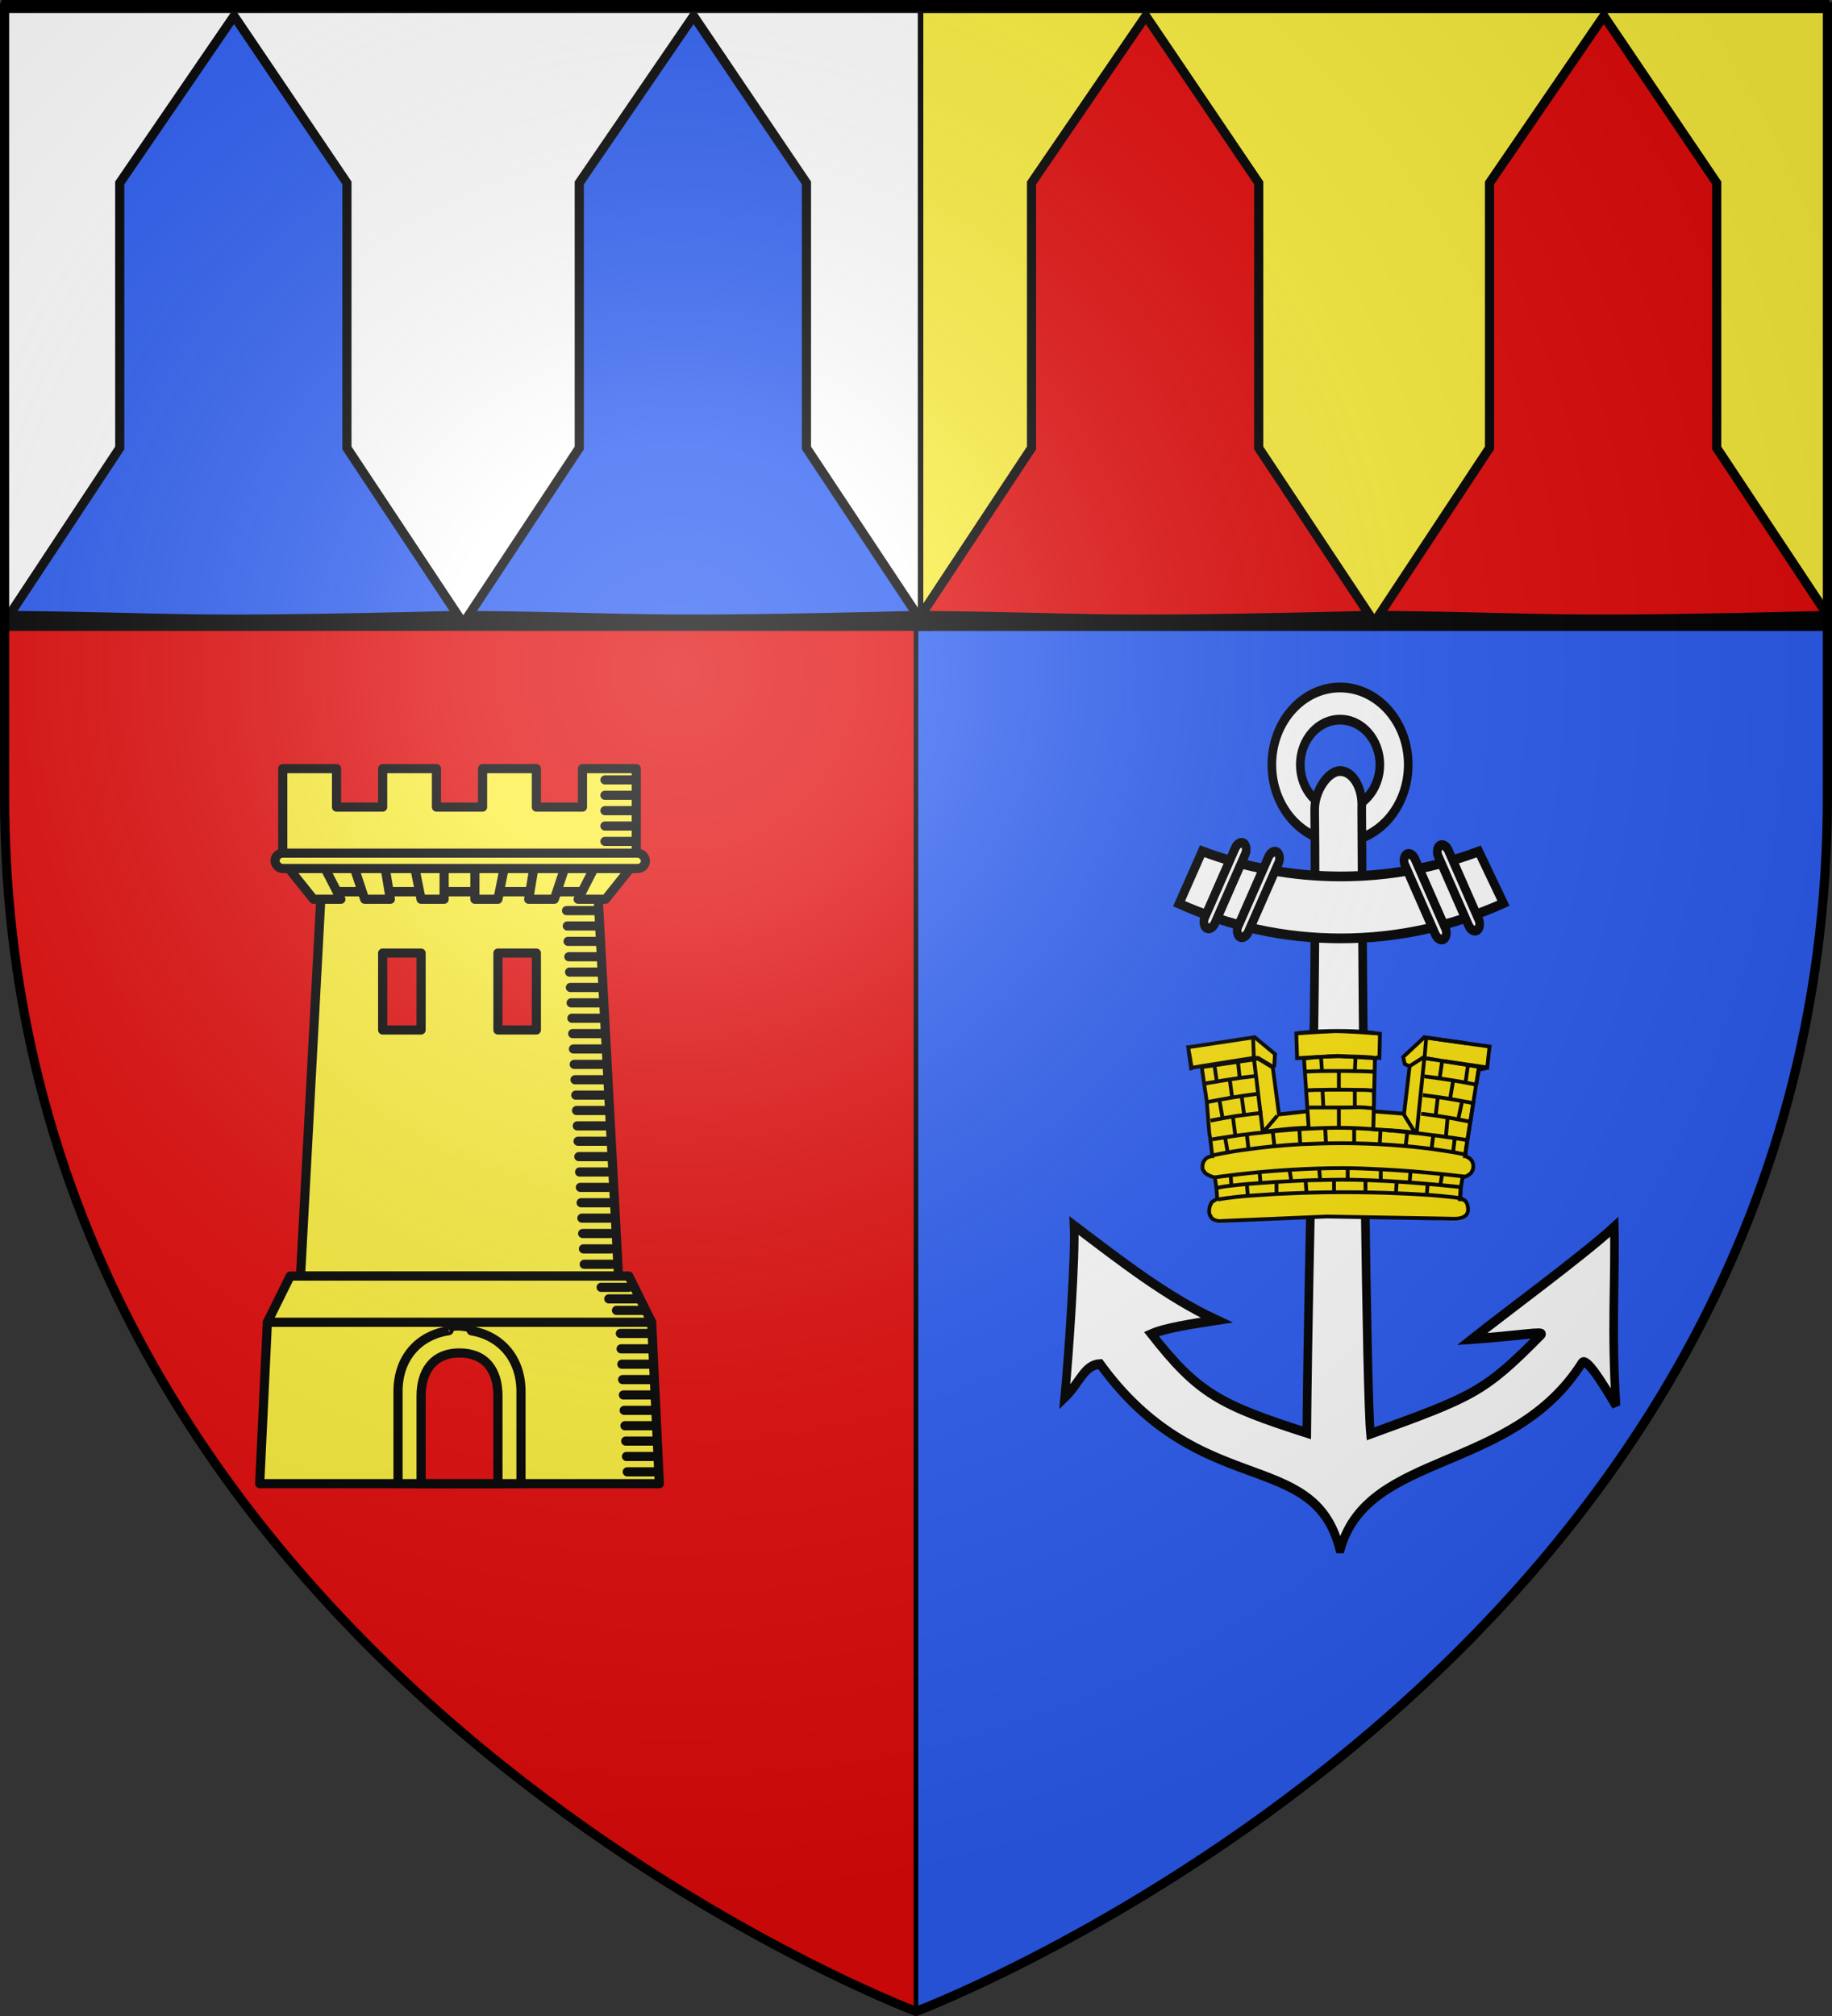 <?xml version="1.0" encoding="UTF-8" standalone="no"?>
<svg
   xmlns:dc="http://purl.org/dc/elements/1.1/"
   xmlns:cc="http://creativecommons.org/ns#"
   xmlns:rdf="http://www.w3.org/1999/02/22-rdf-syntax-ns#"
   xmlns:svg="http://www.w3.org/2000/svg"
   xmlns="http://www.w3.org/2000/svg"
   xmlns:xlink="http://www.w3.org/1999/xlink"
   xmlns:sodipodi="http://sodipodi.sourceforge.net/DTD/sodipodi-0.dtd"
   xmlns:inkscape="http://www.inkscape.org/namespaces/inkscape"
   height="660"
   width="600"
   version="1.0"
   id="svg2"
   sodipodi:version="0.32"
   inkscape:version="0.48.1 r9760"
   sodipodi:docname="Blason ville fr Poilcourt-Sydney 08.svg"
   inkscape:export-filename="/Users/olivier/Desktop/Blason Rouge/Blason_Vide_3D.png"
   inkscape:export-xdpi="144"
   inkscape:export-ydpi="144"
   inkscape:output_extension="org.inkscape.output.svg.inkscape">
  <rect width="100%" height="100%" fill="#333333" stroke="none"/>
  <sodipodi:namedview
     inkscape:window-height="643"
     inkscape:window-width="1032"
     inkscape:pageshadow="2"
     inkscape:pageopacity="0.0"
     guidetolerance="10.0"
     gridtolerance="10.0"
     objecttolerance="10.0"
     borderopacity="1.0"
     bordercolor="#666666"
     pagecolor="#ffffff"
     id="base"
     showgrid="false"
     height="660px"
     inkscape:zoom="0.64378225"
     inkscape:cx="327.28406"
     inkscape:cy="330.08027"
     inkscape:window-x="191"
     inkscape:window-y="0"
     inkscape:current-layer="layer3"
     showguides="true"
     inkscape:guide-bbox="true"
     inkscape:window-maximized="0">
    <sodipodi:guide
       orientation="1,0"
       position="150,659.411"
       id="guide18395" />
    <sodipodi:guide
       orientation="0,1"
       position="-211.913,456.201"
       id="guide12509" />
  </sodipodi:namedview>
  <desc
     id="desc4">Flag of Canton of Valais (Wallis)</desc>
  <defs
     id="defs6">
    <inkscape:perspective
       sodipodi:type="inkscape:persp3d"
       inkscape:vp_x="0 : 330 : 1"
       inkscape:vp_y="0 : 1000 : 0"
       inkscape:vp_z="600 : 330 : 1"
       inkscape:persp3d-origin="300 : 220 : 1"
       id="perspective35" />
    <linearGradient
       id="linearGradient2893">
      <stop
         style="stop-color:white;stop-opacity:0.314;"
         offset="0"
         id="stop2895" />
      <stop
         id="stop2897"
         offset="0.19"
         style="stop-color:white;stop-opacity:0.251;" />
      <stop
         style="stop-color:#6b6b6b;stop-opacity:0.125;"
         offset="0.6"
         id="stop2901" />
      <stop
         style="stop-color:black;stop-opacity:0.125;"
         offset="1"
         id="stop2899" />
    </linearGradient>
    <linearGradient
       id="linearGradient2885">
      <stop
         id="stop2887"
         offset="0"
         style="stop-color:white;stop-opacity:1;" />
      <stop
         style="stop-color:white;stop-opacity:1;"
         offset="0.229"
         id="stop2891" />
      <stop
         id="stop2889"
         offset="1"
         style="stop-color:black;stop-opacity:1;" />
    </linearGradient>
    <linearGradient
       id="linearGradient2955">
      <stop
         id="stop2867"
         offset="0"
         style="stop-color:#fd0000;stop-opacity:1;" />
      <stop
         style="stop-color:#e77275;stop-opacity:0.659;"
         offset="0.5"
         id="stop2873" />
      <stop
         style="stop-color:black;stop-opacity:0.323;"
         offset="1"
         id="stop2959" />
    </linearGradient>
    <radialGradient
       inkscape:collect="always"
       xlink:href="#linearGradient2955"
       id="radialGradient2961"
       cx="225.524"
       cy="218.901"
       fx="225.524"
       fy="218.901"
       r="300"
       gradientTransform="matrix(-4.167939e-4,2.183,-1.884,-3.599562e-4,615.597,-289.121)"
       gradientUnits="userSpaceOnUse" />
    <polygon
       id="star"
       transform="scale(53,53)"
       points="0,-1 0.588,0.809 -0.951,-0.309 0.951,-0.309 -0.588,0.809 0,-1 " />
    <clipPath
       id="clip">
      <path
         d="M 0,-200 L 0,600 L 300,600 L 300,-200 L 0,-200 z "
         id="path10" />
    </clipPath>
    <radialGradient
       inkscape:collect="always"
       xlink:href="#linearGradient2955"
       id="radialGradient1911"
       gradientUnits="userSpaceOnUse"
       gradientTransform="matrix(-4.167939e-4,2.183,-1.884,-3.599562e-4,615.597,-289.121)"
       cx="225.524"
       cy="218.901"
       fx="225.524"
       fy="218.901"
       r="300" />
    <radialGradient
       inkscape:collect="always"
       xlink:href="#linearGradient2955"
       id="radialGradient2865"
       gradientUnits="userSpaceOnUse"
       gradientTransform="matrix(0,1.749,-1.593,-1.049767e-7,551.788,-191.29)"
       cx="225.524"
       cy="218.901"
       fx="225.524"
       fy="218.901"
       r="300" />
    <radialGradient
       inkscape:collect="always"
       xlink:href="#linearGradient2955"
       id="radialGradient2871"
       gradientUnits="userSpaceOnUse"
       gradientTransform="matrix(0,1.386,-1.323,-5.741131e-8,-158.082,-109.541)"
       cx="225.524"
       cy="218.901"
       fx="225.524"
       fy="218.901"
       r="300" />
    <radialGradient
       inkscape:collect="always"
       xlink:href="#linearGradient2893"
       id="radialGradient3163"
       gradientUnits="userSpaceOnUse"
       gradientTransform="matrix(1.353,0,0,1.349,-77.629,-85.747)"
       cx="221.445"
       cy="226.331"
       fx="221.445"
       fy="226.331"
       r="300" />
    <inkscape:perspective
       sodipodi:type="inkscape:persp3d"
       inkscape:vp_x="0 : 330 : 1"
       inkscape:vp_y="0 : 1000 : 0"
       inkscape:vp_z="600 : 330 : 1"
       inkscape:persp3d-origin="300 : 220 : 1"
       id="perspective2876" />
    <linearGradient
       id="linearGradient2878">
      <stop
         style="stop-color:#ffffff;stop-opacity:0.314"
         offset="0"
         id="stop2880" />
      <stop
         style="stop-color:#ffffff;stop-opacity:0.251"
         offset="0.19"
         id="stop2882" />
      <stop
         style="stop-color:#6b6b6b;stop-opacity:0.125"
         offset="0.6"
         id="stop2884" />
      <stop
         style="stop-color:#000000;stop-opacity:0.125"
         offset="1"
         id="stop2886" />
    </linearGradient>
    <radialGradient
       cx="285.186"
       cy="200.448"
       r="300"
       fx="285.186"
       fy="200.448"
       id="radialGradient2888"
       xlink:href="#linearGradient2893"
       gradientUnits="userSpaceOnUse"
       gradientTransform="matrix(1.551,0,0,1.35,-227.894,-51.264)" />
    <inkscape:perspective
       sodipodi:type="inkscape:persp3d"
       inkscape:vp_x="0 : 330 : 1"
       inkscape:vp_y="0 : 1000 : 0"
       inkscape:vp_z="600 : 330 : 1"
       inkscape:persp3d-origin="300 : 220 : 1"
       id="perspective204" />
    <linearGradient
       id="linearGradient3353">
      <stop
         style="stop-color:#ffffff;stop-opacity:0.314"
         offset="0"
         id="stop3355" />
      <stop
         style="stop-color:#ffffff;stop-opacity:0.251"
         offset="0.19"
         id="stop3357" />
      <stop
         style="stop-color:#6b6b6b;stop-opacity:0.125"
         offset="0.6"
         id="stop3359" />
      <stop
         style="stop-color:#000000;stop-opacity:0.125"
         offset="1"
         id="stop3361" />
    </linearGradient>
    <radialGradient
       cx="285.186"
       cy="200.448"
       r="300"
       fx="285.186"
       fy="200.448"
       id="radialGradient11919"
       xlink:href="#linearGradient2893"
       gradientUnits="userSpaceOnUse"
       gradientTransform="matrix(1.551,0,0,1.35,-227.894,-51.264)" />
    <inkscape:perspective
       id="perspective28"
       inkscape:persp3d-origin="174.71129 : 121.64757 : 1"
       inkscape:vp_z="349.42258 : 182.47136 : 1"
       inkscape:vp_y="0 : 1000 : 0"
       inkscape:vp_x="0 : 182.47136 : 1"
       sodipodi:type="inkscape:persp3d" />
    <inkscape:perspective
       id="perspective14"
       inkscape:persp3d-origin="372.04724 : 350.78739 : 1"
       inkscape:vp_z="744.09448 : 526.18109 : 1"
       inkscape:vp_y="0 : 1000 : 0"
       inkscape:vp_x="0 : 526.18109 : 1"
       sodipodi:type="inkscape:persp3d" />
    <radialGradient
       r="300"
       fy="226.331"
       fx="221.445"
       cy="226.331"
       cx="221.445"
       gradientTransform="matrix(1.353,0,0,1.349,-77.629,-85.747)"
       gradientUnits="userSpaceOnUse"
       id="radialGradient4883"
       xlink:href="#linearGradient2893"
       inkscape:collect="always" />
    <radialGradient
       r="300"
       fy="218.901"
       fx="225.524"
       cy="218.901"
       cx="225.524"
       gradientTransform="matrix(0,1.386,-1.323,-5.741131e-8,-158.082,-109.541)"
       gradientUnits="userSpaceOnUse"
       id="radialGradient4881"
       xlink:href="#linearGradient2955"
       inkscape:collect="always" />
    <radialGradient
       r="300"
       fy="218.901"
       fx="225.524"
       cy="218.901"
       cx="225.524"
       gradientTransform="matrix(0,1.749,-1.593,-1.049767e-7,551.788,-191.29)"
       gradientUnits="userSpaceOnUse"
       id="radialGradient4879"
       xlink:href="#linearGradient2955"
       inkscape:collect="always" />
    <radialGradient
       r="300"
       fy="218.901"
       fx="225.524"
       cy="218.901"
       cx="225.524"
       gradientTransform="matrix(-4.167939e-4,2.183,-1.884,-3.599562e-4,615.597,-289.121)"
       gradientUnits="userSpaceOnUse"
       id="radialGradient4877"
       xlink:href="#linearGradient2955"
       inkscape:collect="always" />
    <clipPath
       id="clipPath4873">
      <path
         id="path4875"
         d="M 0,-200 L 0,600 L 300,600 L 300,-200 L 0,-200 z " />
    </clipPath>
    <polygon
       points="0,-1 0.588,0.809 -0.951,-0.309 0.951,-0.309 -0.588,0.809 0,-1 "
       transform="scale(53,53)"
       id="polygon4871" />
    <radialGradient
       gradientUnits="userSpaceOnUse"
       gradientTransform="matrix(-4.167939e-4,2.183,-1.884,-3.599562e-4,615.597,-289.121)"
       r="300"
       fy="218.901"
       fx="225.524"
       cy="218.901"
       cx="225.524"
       id="radialGradient4869"
       xlink:href="#linearGradient2955"
       inkscape:collect="always" />
    <linearGradient
       id="linearGradient4861">
      <stop
         style="stop-color:#fd0000;stop-opacity:1;"
         offset="0"
         id="stop4863" />
      <stop
         id="stop4865"
         offset="0.5"
         style="stop-color:#e77275;stop-opacity:0.659;" />
      <stop
         id="stop4867"
         offset="1"
         style="stop-color:black;stop-opacity:0.323;" />
    </linearGradient>
    <linearGradient
       id="linearGradient4853">
      <stop
         style="stop-color:white;stop-opacity:1;"
         offset="0"
         id="stop4855" />
      <stop
         id="stop4857"
         offset="0.229"
         style="stop-color:white;stop-opacity:1;" />
      <stop
         style="stop-color:black;stop-opacity:1;"
         offset="1"
         id="stop4859" />
    </linearGradient>
    <linearGradient
       id="linearGradient4843">
      <stop
         id="stop4845"
         offset="0"
         style="stop-color:white;stop-opacity:0.314;" />
      <stop
         style="stop-color:white;stop-opacity:0.251;"
         offset="0.19"
         id="stop4847" />
      <stop
         id="stop4849"
         offset="0.6"
         style="stop-color:#6b6b6b;stop-opacity:0.125;" />
      <stop
         id="stop4851"
         offset="1"
         style="stop-color:black;stop-opacity:0.125;" />
    </linearGradient>
    <inkscape:perspective
       id="perspective41"
       inkscape:persp3d-origin="300 : 220 : 1"
       inkscape:vp_z="600 : 330 : 1"
       inkscape:vp_y="0 : 1000 : 0"
       inkscape:vp_x="0 : 330 : 1"
       sodipodi:type="inkscape:persp3d" />
    <inkscape:perspective
       id="perspective11"
       inkscape:persp3d-origin="372.04724 : 350.78739 : 1"
       inkscape:vp_z="744.09448 : 526.18109 : 1"
       inkscape:vp_y="0 : 1000 : 0"
       inkscape:vp_x="0 : 526.18109 : 1"
       sodipodi:type="inkscape:persp3d" />
    <inkscape:perspective
       id="perspective10"
       inkscape:persp3d-origin="372.04724 : 350.78739 : 1"
       inkscape:vp_z="744.09448 : 526.18109 : 1"
       inkscape:vp_y="0 : 1000 : 0"
       inkscape:vp_x="0 : 526.18109 : 1"
       sodipodi:type="inkscape:persp3d" />
    <radialGradient
       r="300"
       fy="226.331"
       fx="221.445"
       cy="226.331"
       cx="221.445"
       gradientTransform="matrix(1.353,0,0,1.349,-77.629,-85.747)"
       gradientUnits="userSpaceOnUse"
       id="radialGradient3163-2"
       xlink:href="#linearGradient2893-9"
       inkscape:collect="always" />
    <radialGradient
       r="300"
       fy="218.901"
       fx="225.524"
       cy="218.901"
       cx="225.524"
       gradientTransform="matrix(0,1.386,-1.323,-5.741131e-8,-158.082,-109.541)"
       gradientUnits="userSpaceOnUse"
       id="radialGradient2871-5"
       xlink:href="#linearGradient2955-3"
       inkscape:collect="always" />
    <radialGradient
       r="300"
       fy="218.901"
       fx="225.524"
       cy="218.901"
       cx="225.524"
       gradientTransform="matrix(0,1.749,-1.593,-1.049767e-7,551.788,-191.29)"
       gradientUnits="userSpaceOnUse"
       id="radialGradient2865-1"
       xlink:href="#linearGradient2955-3"
       inkscape:collect="always" />
    <radialGradient
       r="300"
       fy="218.901"
       fx="225.524"
       cy="218.901"
       cx="225.524"
       gradientTransform="matrix(-4.167939e-4,2.183,-1.884,-3.599562e-4,615.597,-289.121)"
       gradientUnits="userSpaceOnUse"
       id="radialGradient1911-7"
       xlink:href="#linearGradient2955-3"
       inkscape:collect="always" />
    <clipPath
       id="clip-2">
      <path
         id="path10-2"
         d="M 0,-200 L 0,600 L 300,600 L 300,-200 L 0,-200 z " />
    </clipPath>
    <polygon
       points="0,-1 0.588,0.809 -0.951,-0.309 0.951,-0.309 -0.588,0.809 0,-1 "
       transform="scale(53,53)"
       id="star-5" />
    <radialGradient
       gradientUnits="userSpaceOnUse"
       gradientTransform="matrix(-4.167939e-4,2.183,-1.884,-3.599562e-4,615.597,-289.121)"
       r="300"
       fy="218.901"
       fx="225.524"
       cy="218.901"
       cx="225.524"
       id="radialGradient2961-2"
       xlink:href="#linearGradient2955-3"
       inkscape:collect="always" />
    <linearGradient
       id="linearGradient2955-3">
      <stop
         style="stop-color:#fd0000;stop-opacity:1;"
         offset="0"
         id="stop2867-0" />
      <stop
         id="stop2873-6"
         offset="0.5"
         style="stop-color:#e77275;stop-opacity:0.659;" />
      <stop
         id="stop2959-2"
         offset="1"
         style="stop-color:black;stop-opacity:0.323;" />
    </linearGradient>
    <linearGradient
       id="linearGradient2885-4">
      <stop
         style="stop-color:white;stop-opacity:1;"
         offset="0"
         id="stop2887-8" />
      <stop
         id="stop2891-5"
         offset="0.229"
         style="stop-color:white;stop-opacity:1;" />
      <stop
         style="stop-color:black;stop-opacity:1;"
         offset="1"
         id="stop2889-8" />
    </linearGradient>
    <linearGradient
       id="linearGradient2893-9">
      <stop
         id="stop2895-8"
         offset="0"
         style="stop-color:white;stop-opacity:0.314;" />
      <stop
         style="stop-color:white;stop-opacity:0.251;"
         offset="0.19"
         id="stop2897-2" />
      <stop
         id="stop2901-0"
         offset="0.6"
         style="stop-color:#6b6b6b;stop-opacity:0.125;" />
      <stop
         id="stop2899-7"
         offset="1"
         style="stop-color:black;stop-opacity:0.125;" />
    </linearGradient>
    <inkscape:perspective
       id="perspective36"
       inkscape:persp3d-origin="300 : 220 : 1"
       inkscape:vp_z="600 : 330 : 1"
       inkscape:vp_y="0 : 1000 : 0"
       inkscape:vp_x="0 : 330 : 1"
       sodipodi:type="inkscape:persp3d" />
    <radialGradient
       gradientTransform="matrix(1.353,0,0,1.349,-77.629,-85.747)"
       gradientUnits="userSpaceOnUse"
       xlink:href="#linearGradient2893-8"
       id="radialGradient3163-8"
       fy="226.331"
       fx="221.445"
       r="300"
       cy="226.331"
       cx="221.445" />
    <linearGradient
       id="linearGradient2893-8">
      <stop
         id="stop2895-7"
         offset="0"
         style="stop-color:#ffffff;stop-opacity:0.314" />
      <stop
         id="stop2897-1"
         offset="0.19"
         style="stop-color:#ffffff;stop-opacity:0.251" />
      <stop
         id="stop2901-5"
         offset="0.6"
         style="stop-color:#6b6b6b;stop-opacity:0.125" />
      <stop
         id="stop2899-5"
         offset="1"
         style="stop-color:#000000;stop-opacity:0.125" />
    </linearGradient>
    <inkscape:perspective
       id="perspective59"
       inkscape:persp3d-origin="300 : 220 : 1"
       inkscape:vp_z="600 : 330 : 1"
       inkscape:vp_y="0 : 1000 : 0"
       inkscape:vp_x="0 : 330 : 1"
       sodipodi:type="inkscape:persp3d" />
  </defs>
  <g
     inkscape:groupmode="layer"
     id="layer3"
     inkscape:label="Fond écu"
     style="display:inline">
    <path
       id="path2855"
       style="fill:#e20909;fill-opacity:1;fill-rule:evenodd;stroke:#000000;stroke-width:1.5;stroke-linecap:butt;stroke-linejoin:miter;stroke-opacity:1;stroke-miterlimit:4;stroke-dasharray:none"
       d="M 300,658.5 C 300,383.106 300,330.702 300,0.589 L 1.5,2.176 L 1.5,260.728 C 1.5,546.18 300,658.5 300,658.5 z"
       sodipodi:nodetypes="ccccc" />
    <g
       transform="matrix(1.455,0,0,1.378,-185.073,-415.312)"
       id="g3371"
       inkscape:label="Calque 1" />
    <path
       id="path4935"
       style="fill:#2b5df2;fill-opacity:1;fill-rule:evenodd;stroke:#000000;stroke-width:1.5;stroke-linecap:butt;stroke-linejoin:miter;stroke-miterlimit:4;stroke-dasharray:none;stroke-opacity:1;display:inline"
       d="M 300,659.25 C 300,383.856 300,331.452 300,1.339 L 598.5,2.926 L 598.5,261.478 C 598.5,546.93 300,659.25 300,659.25 z"
       sodipodi:nodetypes="ccccc" />
    <g
       id="layer1-2"
       inkscape:label="Calque 1"
       transform="matrix(0.507,0,0,1.376,0.738,-540.167)"
       style="fill:#ffffff;stroke:#000000;stroke-width:3.594;stroke-miterlimit:4;stroke-opacity:1;stroke-dasharray:none">
      <path
         id="rect2383"
         d="m 1.496,393.858 597.008,0 0,147.008 -597.008,0 0,-147.008 z"
         style="fill:#ffffff;fill-opacity:1;fill-rule:nonzero;stroke:#000000;stroke-width:3.594;stroke-linecap:butt;stroke-miterlimit:4;stroke-opacity:1;stroke-dasharray:none"
         inkscape:connector-curvature="0" />
    </g>
    <g
       style="fill:#fcef3c;stroke:#000000;stroke-width:3.627;stroke-miterlimit:4;stroke-opacity:1;stroke-dasharray:none"
       transform="matrix(0.497,0,0,1.376,300.752,-540.167)"
       inkscape:label="Calque 1"
       id="g6481">
      <path
         inkscape:connector-curvature="0"
         style="fill:#fcef3c;fill-opacity:1;fill-rule:nonzero;stroke:#000000;stroke-width:3.627;stroke-linecap:butt;stroke-miterlimit:4;stroke-opacity:1;stroke-dasharray:none"
         d="m 1.496,393.858 597.008,0 0,147.008 -597.008,0 0,-147.008 z"
         id="path6483" />
    </g>
    <g
       id="g12502"
       transform="translate(-492.988,1.223)"
       style="stroke:#000000;stroke-opacity:1;stroke-width:3;stroke-miterlimit:4;stroke-dasharray:none">
      <g
         style="display:inline;stroke:#000000;stroke-opacity:1;stroke-width:3;stroke-miterlimit:4;stroke-dasharray:none"
         inkscape:label="Fond écu"
         id="layer3-1">
        <path
           sodipodi:nodetypes="cccccccc"
           id="path2442"
           d="m 532.207,58.666 0,86.765 -36.25,54.837 c 60.63,0.594 50.017,2.379 147.031,0 l -36.375,-54.837 0,-86.765 -36.969,-54.657 z"
           style="fill:#2b5df2;fill-opacity:1;fill-rule:nonzero;stroke:#000000;stroke-width:3;stroke-linecap:butt;stroke-linejoin:miter;stroke-miterlimit:4;stroke-opacity:1;stroke-dasharray:none;stroke-dashoffset:0;marker:none;visibility:visible;display:inline;overflow:visible"
           inkscape:connector-curvature="0" />
        <use
           x="0"
           y="0"
           xlink:href="#path2442"
           id="use12511"
           transform="translate(150.5,0)"
           width="600"
           height="660"
           style="stroke:#000000;stroke-opacity:1;stroke-width:3;stroke-miterlimit:4;stroke-dasharray:none" />
        <path
           inkscape:connector-curvature="0"
           style="fill:#e20909;fill-opacity:1;fill-rule:nonzero;stroke:#000000;stroke-width:3;stroke-linecap:butt;stroke-linejoin:miter;stroke-miterlimit:4;stroke-opacity:1;stroke-dasharray:none;stroke-dashoffset:0;marker:none;visibility:visible;display:inline;overflow:visible"
           d="m 830.825,58.666 0,86.765 -36.25,54.837 c 60.63,0.594 50.017,2.379 147.031,0 l -36.375,-54.837 0,-86.765 -36.969,-54.657 z"
           id="path12513"
           sodipodi:nodetypes="cccccccc" />
        <use
           x="0"
           y="0"
           xlink:href="#path12513"
           id="use12515"
           transform="translate(150,0)"
           width="600"
           height="660"
           style="stroke:#000000;stroke-opacity:1;stroke-width:3;stroke-miterlimit:4;stroke-dasharray:none" />
        <g
           transform="matrix(1.861,0,0,1.86,785.483,168.443)"
           id="layer1-9"
           inkscape:label="Calque 1"
           style="fill:#ffffff;stroke:#000000;stroke-opacity:1;stroke-width:1.612;stroke-miterlimit:4;stroke-dasharray:none">
          <g
             transform="matrix(0.697,0,0,0.789,24.818,26.24)"
             id="g3661"
             style="fill:#ffffff;stroke:#000000;stroke-opacity:1;stroke-width:2.174;stroke-miterlimit:4;stroke-dasharray:none">
            <path
               style="fill:#ffffff;fill-opacity:1;fill-rule:evenodd;stroke:#000000;stroke-width:2.174;stroke-miterlimit:4;stroke-opacity:1;stroke-dasharray:none"
               d="m 77.247,4.495 c -9.503,0 -17.215,7.712 -17.215,17.215 0,9.503 7.712,17.215 17.215,17.215 9.503,0 17.215,-7.712 17.215,-17.215 0,-9.503 -7.712,-17.215 -17.215,-17.215 z m 0,7.178 c 5.543,0 10.049,4.494 10.049,10.037 8e-6,5.543 -4.506,10.049 -10.049,10.049 -5.543,0 -10.037,-4.506 -10.037,-10.049 -3e-6,-5.543 4.494,-10.037 10.037,-10.037 z"
               id="path9478"
               inkscape:connector-curvature="0" />
            <path
               style="fill:#ffffff;fill-opacity:1;fill-rule:evenodd;stroke:#000000;stroke-width:2.174;stroke-miterlimit:4;stroke-opacity:1;stroke-dasharray:none"
               d="m 77.259,23.134 c -3.022,0 -6.414,4.392 -6.418,8.563 0.575,46.406 -1.509,92.694 -1.995,139.072 -22.057,-6.255 -27.487,-8.838 -39.232,-22.035 3.465,-1.36 10.736,-2.344 16.444,-3.113 -12.672,-5.22 -24.277,-13.269 -35.97,-21.082 0.355,6.747 -1.294,28.39 -2.359,38.348 3.904,-3.336 4.851,-7.265 8.938,-7.464 25.164,30.697 53.81,18.471 60.452,41.14 l 0.261,0 c 7.058,-21.775 43.346,-16.771 60.916,-41.349 1.124,-1.572 5.377,4.697 8.639,9.507 -1.234,-16.973 -0.138,-28.383 -0.447,-39.901 -7.642,6.23 -27.693,19.253 -35.911,25.03 11.75,-0.723 18.386,-1.824 17.448,-0.984 -14.399,12.904 -17.176,13.812 -43.087,22.124 -1.013,-9.108 -1.956,-87.383 -2.219,-139.516 0.003,-0.035 -0.002,-0.071 0,-0.107 0.014,-0.22 0.024,-0.439 0.024,-0.664 0,-4.177 -2.456,-7.569 -5.481,-7.569 z"
               id="path11290"
               sodipodi:nodetypes="ccccccccccscccsccssc"
               inkscape:connector-curvature="0" />
            <g
               style="fill:#ffffff;fill-opacity:1;stroke:#000000;stroke-width:5.727;stroke-miterlimit:4;stroke-opacity:1;stroke-dasharray:none"
               id="g12214"
               transform="matrix(0.38,0,0,0.38,-255.084,-53.841)">
              <path
                 id="path9483"
                 d="m 782.969,249.656 -15.375,30.781 c 33.274,13.14 69.509,20.375 107.438,20.375 38.177,0 74.641,-7.321 108.094,-20.625 l -16.406,-30.406 c -28.844,9.507 -59.672,14.656 -91.688,14.656 -32.156,0 -63.11,-5.194 -92.062,-14.781 z"
                 style="fill:#ffffff;fill-opacity:1;fill-rule:evenodd;stroke:#000000;stroke-width:5.727;stroke-miterlimit:4;stroke-opacity:1;stroke-dasharray:none;display:inline"
                 inkscape:connector-curvature="0" />
              <rect
                 rx="5.277"
                 ry="4.897"
                 transform="matrix(-0.896,0.445,0.445,0.896,0,0)"
                 y="638.881"
                 x="-736.609"
                 height="55.421"
                 width="7.557"
                 id="rect11286"
                 style="fill:#ffffff;fill-opacity:1;fill-rule:evenodd;stroke:#000000;stroke-width:5.727;stroke-miterlimit:4;stroke-opacity:1;stroke-dasharray:none;display:inline" />
              <rect
                 rx="5.277"
                 ry="4.897"
                 transform="matrix(-0.896,0.445,0.445,0.896,0,0)"
                 y="633.699"
                 x="-714.484"
                 height="55.421"
                 width="7.557"
                 id="rect11288"
                 style="fill:#ffffff;fill-opacity:1;fill-rule:evenodd;stroke:#000000;stroke-width:5.727;stroke-miterlimit:4;stroke-opacity:1;stroke-dasharray:none;display:inline" />
              <rect
                 rx="5.277"
                 ry="4.897"
                 transform="matrix(0.896,0.445,-0.445,0.896,0,0)"
                 y="-141.028"
                 x="830.742"
                 height="55.421"
                 width="7.557"
                 id="rect10397"
                 style="fill:#ffffff;fill-opacity:1;fill-rule:evenodd;stroke:#000000;stroke-width:5.727;stroke-miterlimit:4;stroke-opacity:1;stroke-dasharray:none" />
              <rect
                 rx="5.277"
                 ry="4.897"
                 transform="matrix(0.896,0.445,-0.445,0.896,0,0)"
                 y="-146.211"
                 x="852.867"
                 height="55.421"
                 width="7.557"
                 id="rect11284"
                 style="fill:#ffffff;fill-opacity:1;fill-rule:evenodd;stroke:#000000;stroke-width:5.727;stroke-miterlimit:4;stroke-opacity:1;stroke-dasharray:none;display:inline" />
            </g>
          </g>
        </g>
        <g
           id="g13395"
           transform="translate(496.674,197.763)"
           style="fill:#fcef3c;stroke:#000000;stroke-opacity:1;stroke-width:3;stroke-miterlimit:4;stroke-dasharray:none">
          <g
             id="layer4-5"
             style="fill:#fcef3c;stroke:#000000;stroke-opacity:1;stroke-width:3;stroke-miterlimit:4;stroke-dasharray:none">
            <g
               id="g3583"
               transform="matrix(2.517,0,0,2.517,-112.371,-112.024)"
               style="fill:#fcef3c;stroke:#000000;stroke-opacity:1;stroke-width:1.192;stroke-miterlimit:4;stroke-dasharray:none">
              <path
                 id="path2260"
                 style="fill:#fcef3c;fill-rule:evenodd;stroke:#000000;stroke-width:1.192;stroke-linecap:butt;stroke-linejoin:miter;stroke-miterlimit:4;stroke-opacity:1;stroke-dasharray:none"
                 d="m 84.972,81.428 -2.688,50 41.375,0 -2.688,-50 -36,0 z"
                 inkscape:connector-curvature="0" />
              <path
                 id="path3471"
                 style="fill:#fcef3c;fill-rule:evenodd;stroke:#000000;stroke-width:1.192;stroke-linecap:butt;stroke-linejoin:round;stroke-miterlimit:4;stroke-opacity:1;stroke-dasharray:none"
                 d="m 77.972,137.428 -1,21 52,0 -1,-21 -50,0 z"
                 inkscape:connector-curvature="0" />
              <path
                 id="rect3155"
                 style="fill:#fcef3c;fill-opacity:1;fill-rule:evenodd;stroke:#000000;stroke-width:1.192;stroke-linecap:round;stroke-linejoin:round;stroke-miterlimit:4;stroke-opacity:1;stroke-dasharray:none;stroke-dashoffset:0"
                 d="m 79.972,65.428 0,5 0,7 46,0 0,-7 0,-5 -7,0 0,5 -6,0 0,-5 -7,0 0,5 -6,0 0,-5 -7,0 0,5 -6,0 0,-5 -7,0 z"
                 inkscape:connector-curvature="0" />
              <path
                 id="path3157"
                 style="fill:#fcef3c;fill-opacity:1;fill-rule:evenodd;stroke:#000000;stroke-width:1.192;stroke-linecap:round;stroke-linejoin:round;stroke-miterlimit:4;stroke-opacity:1;stroke-dasharray:none"
                 d="m 79.972,77.428 5,3.987 36,0 5,-3.987 -46,0 z"
                 inkscape:connector-curvature="0" />
              <path
                 id="path3321"
                 style="fill:#fcef3c;fill-rule:evenodd;stroke:#000000;stroke-width:1.192;stroke-linecap:round;stroke-linejoin:round;stroke-miterlimit:4;stroke-opacity:1;stroke-dasharray:none"
                 d="m 79.972,77.416 4,5 3.566,0 -2.566,-5 -5,0 z"
                 inkscape:connector-curvature="0" />
              <use
                 xlink:href="#path3321"
                 height="1"
                 width="1"
                 y="0"
                 x="0"
                 id="use3323"
                 transform="matrix(-1,0,0,1,205.945,1.7929565e-6)"
                 style="fill:#fcef3c;stroke:#000000;stroke-opacity:1;stroke-width:1.192;stroke-miterlimit:4;stroke-dasharray:none" />
              <path
                 id="path3325"
                 style="fill:#fcef3c;fill-rule:evenodd;stroke:#000000;stroke-width:1.192;stroke-linecap:round;stroke-linejoin:round;stroke-miterlimit:4;stroke-opacity:1;stroke-dasharray:none"
                 d="m 88.972,77.416 1.667,5 3.333,0 -0.833,-5 -4.167,0 z"
                 inkscape:connector-curvature="0" />
              <use
                 xlink:href="#path3325"
                 height="1"
                 width="1"
                 y="0"
                 x="0"
                 id="use3327"
                 transform="matrix(-1,0,0,1,205.945,1.7929565e-6)"
                 style="fill:#fcef3c;stroke:#000000;stroke-opacity:1;stroke-width:1.192;stroke-miterlimit:4;stroke-dasharray:none" />
              <path
                 id="path3329"
                 style="fill:#fcef3c;fill-rule:evenodd;stroke:#000000;stroke-width:1.192;stroke-linecap:butt;stroke-linejoin:round;stroke-miterlimit:4;stroke-opacity:1;stroke-dasharray:none"
                 d="m 96.972,77.416 4,0 0,5 -3,0 -1,-5 z"
                 inkscape:connector-curvature="0" />
              <use
                 xlink:href="#path3329"
                 height="1"
                 width="1"
                 y="0"
                 x="0"
                 id="use3331"
                 transform="matrix(-1,0,0,1,205.945,1.7929565e-6)"
                 style="fill:#fcef3c;stroke:#000000;stroke-opacity:1;stroke-width:1.192;stroke-miterlimit:4;stroke-dasharray:none" />
              <rect
                 id="rect3351"
                 style="fill:#fcef3c;fill-opacity:1;fill-rule:evenodd;stroke:#000000;stroke-width:1.192;stroke-linecap:round;stroke-linejoin:round;stroke-miterlimit:4;stroke-opacity:1;stroke-dasharray:none;stroke-dashoffset:0"
                 y="76.416"
                 x="78.972"
                 ry="1"
                 height="2"
                 width="48.191" />
              <rect
                 id="rect3353"
                 style="fill:#e20909;fill-opacity:1;fill-rule:evenodd;stroke:#000000;stroke-width:1.192;stroke-linecap:round;stroke-linejoin:round;stroke-miterlimit:4;stroke-opacity:1;stroke-dasharray:none;stroke-dashoffset:0"
                 y="89.416"
                 x="92.972"
                 height="10"
                 width="5" />
              <use
                 xlink:href="#rect3353"
                 height="1"
                 width="1"
                 y="0"
                 x="15"
                 id="use3355"
                 style="fill:#e20909;stroke:#000000;stroke-opacity:1;stroke-width:1.192;stroke-miterlimit:4;stroke-dasharray:none" />
              <path
                 id="path3357"
                 style="fill:#fcef3c;stroke:#000000;stroke-width:1.192;stroke-linecap:round;stroke-linejoin:miter;stroke-opacity:1;stroke-miterlimit:4;stroke-dasharray:none"
                 d="m 121.898,66.89 3.6,0"
                 inkscape:connector-curvature="0" />
              <use
                 xlink:href="#path3357"
                 height="1"
                 width="1"
                 y="2"
                 x="0"
                 id="use3359"
                 transform="translate(1.8676628e-6,1.7929565e-6)"
                 style="fill:#fcef3c;stroke:#000000;stroke-opacity:1;stroke-width:1.192;stroke-miterlimit:4;stroke-dasharray:none" />
              <use
                 xlink:href="#path3357"
                 height="1"
                 width="1"
                 y="4"
                 x="0"
                 id="use3361"
                 transform="translate(1.8676628e-6,1.7929565e-6)"
                 style="fill:#fcef3c;stroke:#000000;stroke-opacity:1;stroke-width:1.192;stroke-miterlimit:4;stroke-dasharray:none" />
              <use
                 xlink:href="#path3357"
                 height="1"
                 width="1"
                 y="6"
                 x="0"
                 id="use3363"
                 transform="translate(1.8676628e-6,1.7929565e-6)"
                 style="fill:#fcef3c;stroke:#000000;stroke-opacity:1;stroke-width:1.192;stroke-miterlimit:4;stroke-dasharray:none" />
              <use
                 xlink:href="#path3357"
                 height="1"
                 width="1"
                 y="8"
                 x="0"
                 id="use3365"
                 transform="translate(1.8676628e-6,1.7929565e-6)"
                 style="fill:#fcef3c;stroke:#000000;stroke-opacity:1;stroke-width:1.192;stroke-miterlimit:4;stroke-dasharray:none" />
              <path
                 id="rect3495"
                 style="fill:#fcef3c;fill-opacity:1;fill-rule:evenodd;stroke:#000000;stroke-width:1.192;stroke-miterlimit:4;stroke-opacity:1;stroke-dasharray:none"
                 d="m 101.556,138.084 c -0.195,0.017 0.203,0.421 0.013,0.449 -3.865,0.574 -6.598,3.486 -6.598,7.896 l 0,12 16,0 0,-12 c 0,-4.293 -2.659,-7.256 -6.441,-7.878 -0.126,-0.021 0.11,-0.386 -0.019,-0.401 -1.132,-0.231 -1.978,-0.34 -2.956,-0.065 z"
                 inkscape:connector-curvature="0" />
              <path
                 id="path2266"
                 style="fill:#e20909;fill-opacity:1;fill-rule:evenodd;stroke:#000000;stroke-width:1.192;stroke-miterlimit:4;stroke-opacity:1;stroke-dasharray:none"
                 d="m 97.972,147.022 0,11.406 10,0 0,-11.406 c 0,-3.372 -1.649,-5.593 -5,-5.594 -3.5,-0.001 -5,2.477 -5,5.594 z"
                 inkscape:connector-curvature="0" />
              <g
                 id="g3297"
                 transform="translate(-262.028,-409.947)"
                 style="fill:#fcef3c;stroke:#000000;stroke-opacity:1;stroke-width:1.192;stroke-miterlimit:4;stroke-dasharray:none">
                <use
                   xlink:href="#path3357"
                   height="1"
                   width="1"
                   y="17"
                   x="-5"
                   id="use3279"
                   transform="translate(262.028,409.947)"
                   style="fill:#fcef3c;stroke:#000000;stroke-opacity:1;stroke-width:1.192;stroke-miterlimit:4;stroke-dasharray:none" />
                <use
                   xlink:href="#use3279"
                   height="1"
                   width="1"
                   y="2"
                   x="0.1"
                   id="use3281"
                   style="fill:#fcef3c;stroke:#000000;stroke-opacity:1;stroke-width:1.192;stroke-miterlimit:4;stroke-dasharray:none" />
                <use
                   xlink:href="#use3279"
                   height="1"
                   width="1"
                   y="4"
                   x="0.2"
                   id="use3283"
                   style="fill:#fcef3c;stroke:#000000;stroke-opacity:1;stroke-width:1.192;stroke-miterlimit:4;stroke-dasharray:none" />
                <use
                   xlink:href="#use3279"
                   height="1"
                   width="1"
                   y="6"
                   x="0.3"
                   id="use3285"
                   style="fill:#fcef3c;stroke:#000000;stroke-opacity:1;stroke-width:1.192;stroke-miterlimit:4;stroke-dasharray:none" />
                <use
                   xlink:href="#use3279"
                   height="1"
                   width="1"
                   y="8"
                   x="0.4"
                   id="use3287"
                   style="fill:#fcef3c;stroke:#000000;stroke-opacity:1;stroke-width:1.192;stroke-miterlimit:4;stroke-dasharray:none" />
              </g>
              <use
                 xlink:href="#g3297"
                 height="1"
                 width="1"
                 y="10"
                 x="0.5"
                 id="use3304"
                 transform="translate(1.8676628e-6,1.7929565e-6)"
                 style="fill:#fcef3c;stroke:#000000;stroke-opacity:1;stroke-width:1.192;stroke-miterlimit:4;stroke-dasharray:none" />
              <use
                 xlink:href="#g3297"
                 height="1"
                 width="1"
                 y="20"
                 x="1"
                 id="use3306"
                 transform="translate(1.8676628e-6,1.7929565e-6)"
                 style="fill:#fcef3c;stroke:#000000;stroke-opacity:1;stroke-width:1.192;stroke-miterlimit:4;stroke-dasharray:none" />
              <use
                 xlink:href="#g3297"
                 height="1"
                 width="1"
                 y="30"
                 x="1.5"
                 id="use3308"
                 transform="translate(1.8676628e-6,1.7929565e-6)"
                 style="fill:#fcef3c;stroke:#000000;stroke-opacity:1;stroke-width:1.192;stroke-miterlimit:4;stroke-dasharray:none" />
              <use
                 xlink:href="#g3297"
                 height="1"
                 width="1"
                 y="40"
                 x="2"
                 id="use3310"
                 transform="translate(1.8676628e-6,1.7929565e-6)"
                 style="fill:#fcef3c;stroke:#000000;stroke-opacity:1;stroke-width:1.192;stroke-miterlimit:4;stroke-dasharray:none" />
              <path
                 id="path2262"
                 style="fill:#fcef3c;fill-rule:evenodd;stroke:#000000;stroke-width:1.192;stroke-linecap:round;stroke-linejoin:round;stroke-miterlimit:4;stroke-opacity:1;stroke-dasharray:none"
                 d="m 80.941,131.428 -2.969,6 50,0 -2.969,-6 -0.438,0 -43.187,0 -0.438,0 z"
                 inkscape:connector-curvature="0" />
              <use
                 xlink:href="#g3297"
                 height="1"
                 width="1"
                 y="55"
                 x="7"
                 id="use3312"
                 transform="translate(1.8676628e-6,1.7929565e-6)"
                 style="fill:#fcef3c;stroke:#000000;stroke-opacity:1;stroke-width:1.192;stroke-miterlimit:4;stroke-dasharray:none" />
              <use
                 xlink:href="#g3297"
                 height="1"
                 width="1"
                 y="65"
                 x="7.5"
                 id="use3314"
                 transform="translate(1.8676628e-6,1.7929565e-6)"
                 style="fill:#fcef3c;stroke:#000000;stroke-opacity:1;stroke-width:1.192;stroke-miterlimit:4;stroke-dasharray:none" />
              <use
                 xlink:href="#path3357"
                 height="1"
                 width="1"
                 y="66"
                 x="-0.5"
                 id="use3316"
                 transform="translate(1.8676628e-6,1.7929565e-6)"
                 style="fill:#fcef3c;stroke:#000000;stroke-opacity:1;stroke-width:1.192;stroke-miterlimit:4;stroke-dasharray:none" />
              <use
                 xlink:href="#use3316"
                 height="1"
                 width="1"
                 y="1.5"
                 x="1"
                 id="use3318"
                 transform="translate(1.8676628e-6,1.7929565e-6)"
                 style="fill:#fcef3c;stroke:#000000;stroke-opacity:1;stroke-width:1.192;stroke-miterlimit:4;stroke-dasharray:none" />
              <use
                 xlink:href="#use3316"
                 height="1"
                 width="1"
                 y="3"
                 x="2"
                 id="use3320"
                 transform="translate(1.8676628e-6,1.7929565e-6)"
                 style="fill:#fcef3c;stroke:#000000;stroke-opacity:1;stroke-width:1.192;stroke-miterlimit:4;stroke-dasharray:none" />
            </g>
          </g>
          <g
             id="layer2-6"
             style="fill:#fcef3c;stroke:#000000;stroke-opacity:1;stroke-width:3;stroke-miterlimit:4;stroke-dasharray:none" />
        </g>
      </g>
      <g
         style="display:inline;stroke:#000000;stroke-opacity:1;stroke-width:3;stroke-miterlimit:4;stroke-dasharray:none"
         inkscape:label="Meubles"
         id="layer4-1" />
      <g
         inkscape:label="Reflet final"
         id="layer2-0"
         style="stroke:#000000;stroke-opacity:1;stroke-width:3;stroke-miterlimit:4;stroke-dasharray:none" />
      <g
         inkscape:label="Contour final"
         id="layer1-1"
         style="stroke:#000000;stroke-opacity:1;stroke-width:3;stroke-miterlimit:4;stroke-dasharray:none" />
    </g>
    <g
       id="layer1-93"
       transform="translate(64.557,450.302)">
      <path
         style="fill:#fae109;stroke:none"
         id="path30"
         d="m 359.991,-111.991 c 0.004,0.132 0.228,7.119 0.228,7.119 l 0.061,0.964 1.945,-0.115 2.553,-0.137 c 0.011,0.137 -2.199,0.366 -2.199,0.366 l 0.303,4.285 0.409,6.105 c 0.069,0.003 0.468,6.831 0.468,6.831 l -0.647,0.053 0.027,-0.001 -8.734,0.963 c -0.084,0.048 -0.071,-0.002 -0.071,-6.62e-4 l -1.793,-13.558 -0.136,-1.463 -0.12,-0.683 0.769,-0.228 -0.063,-1.92 -0.058,-0.507 0,-0.457 -0.06,-0.786 -6.595,-5.589 -21.598,3.329 0.058,0.91 0.061,0.337 0.827,5.42 0.42,0.115 2.998,-0.253 2.408,22.846 0.061,0.565 1.002,6.039 -0.263,-0.007 c -1.185,0.432 -2.009,0.991 -2.498,1.7 -0.268,0.417 -0.405,0.893 -0.469,1.641 10e-4,0 0.117,0.739 0.117,0.739 10e-4,0 0.399,0.969 0.414,1.008 0.014,0.016 0.088,0.126 0.359,0.528 1.188,1.028 3.087,1.49 3.167,1.51 0.051,0.078 0.15,0.847 0.15,0.847 l 0.553,5.198 -0.01,0.171 0.117,0.899 c -0.171,0.021 -0.328,0.055 -0.374,0.071 -0.004,0 -0.222,0.097 -0.222,0.097 0,0 -0.577,0.285 -0.578,0.285 l 0,0 c 0,0.004 -0.479,0.47 -0.479,0.47 0.001,0 -0.406,0.609 -0.406,0.609 -0.238,0.52 -0.359,1.144 -0.359,1.855 0,0.129 0.004,0.261 0.012,0.396 0.067,1.043 0.261,1.774 0.414,2.205 0.003,-0.003 0.637,0.719 0.637,0.719 0.824,0.576 1.843,0.64 2.242,0.64 l 0.877,-0.053 c -0.006,0 1.124,-0.108 1.124,-0.108 5.586,-0.536 11.464,-0.935 17.472,-1.185 l 9.236,-0.341 c 10e-4,0 9.479,-0.114 9.479,-0.114 7.949,-0.118 16.11,0.014 24.249,0.391 l 2.656,0.106 0.228,0.014 2.141,0.101 c 0.001,0 1.803,0.066 1.803,0.066 l 6.767,0.337 0.71,0 c 0.1,0.005 2.385,0.138 3.661,-1.056 0.538,-0.502 0.811,-1.172 0.811,-1.992 l -0.116,-1.079 c -0.57,-2.198 -2.392,-2.416 -2.469,-2.424 -0.062,-0.078 -10e-4,-1.067 -10e-4,-1.067 0.018,-0.234 0.222,-2.411 0.295,-3.233 0,0.005 0.063,-0.35 0.063,-0.35 -0.008,-0.001 -0.012,-0.038 -0.012,-0.104 0,-0.469 0.184,-2.361 0.184,-2.361 0.098,-0.049 0.328,-0.067 0.345,-0.069 0.008,-0.001 0.07,-0.016 0.314,-0.075 0.794,-0.255 2.214,-0.857 2.758,-2.009 0.063,-0.06 0.087,-0.101 0.087,-0.145 -0.001,-0.007 -0.001,-0.015 -0.001,-0.026 0,-0.199 0.175,-0.919 0.175,-0.919 l -0.021,-0.322 c -0.138,-1.792 -0.871,-2.609 -1.296,-2.938 0.006,0.004 -1.142,-0.565 -1.142,-0.565 l -0.051,-0.021 -0.138,-0.1 0.151,-0.946 0.71,-4.743 c 0.03,-0.207 0.311,-1.906 0.411,-2.545 l 0.538,-3.392 c 0,0.004 0.389,-2.561 0.389,-2.561 l 0.546,-3.534 c 0.025,-0.221 0.33,-2.123 0.44,-2.84 l 0.501,-3.203 c 0.001,-0.001 0.767,-4.801 0.767,-4.801 l 2.71,-0.734 -0.059,-0.185 c -0.01,-0.015 0.878,-5.309 0.878,-5.309 l 0.173,-1.412 -7.535,-1.075 -13.89,-1.916 -6.231,5.605 -0.648,0.386 0,0.396 -0.066,0.96 0.429,1.164 1.462,0.798 c 0.03,0.064 -1.758,15.517 -1.758,15.517 -0.074,0.06 -9.893,-0.701 -9.893,-0.701 l 0.077,-0.063 -0.968,-1.014 c -0.01,-0.001 0.741,0.11 0.741,-0.051 0,-1.115 -0.562,-5.71 -0.562,-5.71 -0.01,-0.001 0.672,0.105 0.672,-0.066 0,-1.181 0.189,-6.101 0.189,-6.101 l 0.125,-3.61 0.202,-0.719 c -0.003,-0.004 -0.003,-0.008 -0.003,-0.012 0,-0.058 1.33,-0.059 1.33,-0.059 0,0 0.317,-7.818 0.317,-7.826 -0.005,0.037 -1.533,-0.241 -1.533,-0.241 0.004,0 -1.207,-0.086 -1.207,-0.086 -2.696,-0.193 -8.308,-0.596 -12.215,-0.596 -0.008,0 -12.05,0.712 -12.427,0.734 z m -31.417,10.904 0.007,-0.134 17.412,-2.688 0.056,0.465 c -0.059,0.063 -12.778,1.848 -12.778,1.848 -0.003,0 -4.115,0.606 -4.115,0.606 l -0.147,0.017 -0.435,-0.114 z m 21.251,21.002 2.384,-0.234 c 3.114,-0.33 8.327,-0.886 11.886,-0.889 l 0.004,0.292 -3.106,0.166 c -0.001,0 -11.352,1 -11.352,1 l 0.184,-0.335 z m -1.076,0.474 c 0.095,-0.07 0.559,-0.103 0.559,-0.103 l 0.16,-0.011 -0.095,0.122 -0.45,0.546 c -0.121,-0.036 -0.173,-0.554 -0.173,-0.554 z m 46.172,-0.27 c 0.012,-0.137 1.501,-0.023 1.501,-0.023 l 0.911,0.112 c 0.001,0 0.839,0.117 0.839,0.117 -0.018,0.136 -1.757,-0.055 -1.757,-0.055 l 0,0 -1.495,-0.151 z m 3.668,0.374 -0.095,-0.145 0.041,0.005 0.771,0.191 0.084,0.001 0.139,0.082 -0.165,0.838 -0.775,-0.972 z"
         inkscape:connector-curvature="0" />
      <path
         style="fill:none;stroke:#000000;stroke-width:1.248;stroke-miterlimit:2.414"
         id="path2080"
         d="m 385.824,-112.042 c -1.7,-0.11 -8.765,-0.683 -13.414,-0.683 -5.236,0.23 -12.418,0.736 -12.418,0.736"
         inkscape:connector-curvature="0" />
      <polyline
         transform="matrix(1.376,0,0,1.376,-115.115,-113.402)"
         id="polyline2084"
         stroke-miterlimit="2.414"
         points="   385.811,3.376 375.761,1.938 375.721,1.979  "
         style="fill:none;stroke:#000000;stroke-width:0.906;stroke-miterlimit:2.414" />
      <line
         id="line2088"
         stroke-miterlimit="2.414"
         x1="418.963"
         y1="-95.203"
         x2="419.732"
         y2="-100.023"
         style="fill:none;stroke:#000000;stroke-width:1.248;stroke-miterlimit:2.414" />
      <polyline
         transform="matrix(1.376,0,0,1.376,-115.115,-113.402)"
         id="polyline2090"
         stroke-miterlimit="2.414"
         points="   385.514,29.863 386.029,26.405 386.713,22.08 387.395,17.632  "
         style="fill:none;stroke:#000000;stroke-width:0.906;stroke-miterlimit:2.414" />
      <polyline
         transform="matrix(1.376,0,0,1.376,-115.115,-113.402)"
         id="polyline2092"
         stroke-miterlimit="2.414"
         points="   384.234,40.946 384.274,40.205 384.439,37.853  "
         style="fill:none;stroke:#000000;stroke-width:0.906;stroke-miterlimit:2.414" />
      <polyline
         transform="matrix(1.376,0,0,1.376,-115.115,-113.402)"
         id="polyline2824"
         stroke-miterlimit="2.414"
         points="   340.183,8.691 339.628,8.858 339.714,9.353 341.169,20.305 347.497,19.604 347.966,19.564 348.052,19.564  "
         style="fill:none;stroke:#000000;stroke-width:0.906;stroke-miterlimit:2.414" />
      <polyline
         transform="matrix(1.376,0,0,1.376,-115.115,-113.402)"
         id="polyline2826"
         stroke-miterlimit="2.414"
         points="   348.267,23.846 348.267,23.684 348.222,23.479 347.966,19.564 347.621,14.582 347.326,10.133 347.111,7.005 346.855,6.838  "
         style="fill:none;stroke:#000000;stroke-width:0.906;stroke-miterlimit:2.414" />
      <polyline
         transform="matrix(1.376,0,0,1.376,-115.115,-113.402)"
         id="polyline2828"
         stroke-miterlimit="2.414"
         points="   363.875,6.922 356.948,6.509 355.196,6.383 352.287,6.549  "
         style="fill:none;stroke:#000000;stroke-width:0.906;stroke-miterlimit:2.414" />
      <polyline
         transform="matrix(1.376,0,0,1.376,-115.115,-113.402)"
         id="polyline2830"
         stroke-miterlimit="2.414"
         points="   364.045,6.799 364.045,6.922 363.918,6.922  "
         style="fill:none;stroke:#000000;stroke-width:0.906;stroke-miterlimit:2.414" />
      <path
         style="fill:none;stroke:#000000;stroke-width:1.248;stroke-miterlimit:2.414"
         id="path2832"
         d="m 367.464,-104.274 -5.235,0.282 -1.94,0.116 -0.062,0 0,-0.911 0,-0.055 -0.233,-7.145 c 0,0 5.001,-0.791 13.715,-0.791 7.474,0 11.127,0.567 12.119,0.736 0.176,0.055 1.567,0.17 1.567,0.17 l -0.179,7.903 -1.326,-0.143"
         inkscape:connector-curvature="0" />
      <polyline
         transform="matrix(1.384,0,0,1.351,-117.8,-112.8)"
         id="polyline2834"
         stroke-miterlimit="2.414"
         points="364.56,6.26    364.045,6.755 364.045,6.799 363.918,6.922 363.875,6.922 363.827,7.005 363.573,18.828 363.534,19.564 363.534,20.305    363.447,23.645  "
         style="fill:none;stroke:#000000;stroke-width:0.906;stroke-miterlimit:2.414" />
      <path
         style="fill:none;stroke:#000000;stroke-width:1.248;stroke-miterlimit:2.414"
         id="path2838"
         d="m 333.297,-64.854 c 0,0 11.152,-1.668 24.515,-2.463 5.415,-0.339 11.297,-0.567 17.187,-0.567 4.119,0 8.48,0.173 12.654,0.398 3.412,0.164 6.759,0.392 9.825,0.621 10.006,0.797 17.651,1.76 17.651,1.76"
         inkscape:connector-curvature="0" />
      <path
         style="fill:none;stroke:#000000;stroke-width:1.248;stroke-miterlimit:2.414"
         id="path2840"
         d="m 332.695,-72.07 c 0,0 4.579,-1.085 11.639,-1.99 4.473,-0.621 10.183,-1.241 16.953,-1.639 4.119,-0.165 8.594,-0.34 13.421,-0.34 12.182,0 22.424,0.966 29.604,1.869 2.883,0.398 5.297,0.791 7.125,1.08 1.881,0.339 3.24,0.621 3.947,0.79 l 0.055,0 c 0.348,0.054 0.527,0.12 0.527,0.12"
         inkscape:connector-curvature="0" />
      <path
         style="fill:none;stroke:#000000;stroke-width:1.248;stroke-miterlimit:2.414"
         id="path2842"
         d="m 334.253,-57.612 c 0,0 4.137,-0.743 9.845,-1.196 2.71,-0.168 5.883,-0.398 9.474,-0.619 3.059,-0.114 6.357,-0.283 9.829,-0.392 3.712,-0.12 7.595,-0.169 11.596,-0.169 6.882,0 12.768,0.109 17.715,0.337 12.357,0.458 18.952,1.307 20.958,1.591 0.055,0 0.055,0 0.055,0 0.414,0.059 0.643,0.114 0.643,0.114"
         inkscape:connector-curvature="0" />
      <polyline
         transform="matrix(1.376,0,0,1.376,-115.115,-113.402)"
         id="polyline2846"
         stroke-miterlimit="2.414"
         points="   319.656,5.274 320.252,9.227 320.252,9.353 320.553,9.306  "
         style="fill:none;stroke:#000000;stroke-width:0.906;stroke-miterlimit:2.414" />
      <polyline
         transform="matrix(1.383,0,0,1.351,-117.297,-113.357)"
         id="line2850_5_"
         stroke-miterlimit="2.414"
         points="339.884,9.129    340.054,6.015 335.264,1.938 334.753,2.018 319.571,4.366 319.527,4.366 319.612,5.024 320.344,9.365 320.597,9.306 322.395,8.978    335.054,6.922 335.093,7.25 337.146,24.631 337.191,25.047 337.574,24.552 337.745,24.389 340.569,21.01 340.609,20.963  "
         style="fill:none;stroke:#000000;stroke-width:0.906;stroke-miterlimit:2.414" />
      <path
         style="fill:none;stroke:#000000;stroke-width:1.248;stroke-miterlimit:2.414"
         id="path2854"
         d="m 362.581,-103.762 c 0,0 1.945,-0.283 4.883,-0.506 0.712,-0.059 1.474,-0.121 2.24,-0.121 1.233,-0.055 2.593,-0.107 4.002,-0.107 0.826,0 1.646,0 2.417,0.055 4.59,0 8.121,0.23 9.475,0.451"
         inkscape:connector-curvature="0" />
      <path
         style="fill:none;stroke:#000000;stroke-width:1.248;stroke-miterlimit:2.414"
         id="path2856"
         d="m 334.057,-61.417 c 0,0 2.217,-0.515 4.747,-0.738 1.353,-0.169 3.057,-0.343 5,-0.513 1.411,-0.114 2.887,-0.228 4.532,-0.337 3.006,-0.23 6.357,-0.453 10.004,-0.628 1.529,-0.055 3.123,-0.164 4.767,-0.228 1.529,-0.055 3.176,-0.11 4.767,-0.11 2.349,-0.055 4.705,-0.12 7.118,-0.12 4.118,0 8.479,0.12 12.653,0.344 1.762,0.054 3.533,0.168 5.296,0.283 1.411,0.114 2.885,0.169 4.235,0.283 3.771,0.285 7.24,0.573 10.064,0.85 3.183,0.285 5.538,0.567 6.771,0.683"
         inkscape:connector-curvature="0" />
      <path
         style="fill:none;stroke:#000000;stroke-width:1.248;stroke-miterlimit:2.414"
         id="path2858"
         d="m 389.717,-80.295 c 2.29,0.168 4.53,0.391 6.705,0.681 0.765,0.054 1.473,0.109 2.181,0.23 0.227,0 0.469,0.054 0.699,0.054 0.059,0 0.12,0 0.173,0 1.884,0.228 3.651,0.453 5.353,0.681 1.532,0.169 2.945,0.339 4.241,0.567 3.758,0.513 6.355,0.911 6.998,1.025 l 0.062,0 c 0.059,0 0.059,0 0.059,0"
         inkscape:connector-curvature="0" />
      <path
         style="fill:none;stroke:#000000;stroke-width:1.248;stroke-miterlimit:2.414"
         id="path2860"
         d="m 332.445,-77.286 c 0,0 2.941,-0.517 7.653,-1.193 1.123,-0.169 2.355,-0.339 3.712,-0.453 1.528,-0.23 3.238,-0.451 5.062,-0.573 0.179,-0.055 0.351,-0.109 0.585,-0.109 3.53,-0.398 7.421,-0.742 11.535,-1.024 0.999,-0.055 2.057,-0.11 3.176,-0.169 3.176,-0.164 6.478,-0.283 9.768,-0.283 3.943,0 8.293,0.228 12.654,0.573"
         inkscape:connector-curvature="0" />
      <polyline
         transform="matrix(1.352,0,0,1.696,-106.896,-114.744)"
         id="line2864_2_"
         stroke-miterlimit="2.414"
         points="334.88,2.677    335.054,6.383 336.165,6.47 340.014,8.323  "
         style="fill:none;stroke:#000000;stroke-width:0.906;stroke-miterlimit:2.414" />
      <polyline
         transform="matrix(1.376,0,0,1.376,-115.115,-113.402)"
         id="polyline2868"
         stroke-miterlimit="2.414"
         points="   377.818,7.207 375.761,6.922 373.927,24.758 373.84,24.419 373.286,24.219 373.238,24.131 370.878,20.302  "
         style="fill:none;stroke:#000000;stroke-width:0.906;stroke-miterlimit:2.414" />
      <polyline
         transform="matrix(1.376,0,0,1.376,-115.115,-113.402)"
         id="line2872_3_"
         stroke-miterlimit="2.414"
         points="   363.534,19.564 370.933,20.139 372.256,8.858 371.098,8.323 370.719,6.633 375.721,1.979 391.284,4.16 391.158,5.19 390.733,9.143    390.555,9.104 380.041,7.579  "
         style="fill:none;stroke:#000000;stroke-width:0.906;stroke-miterlimit:2.414" />
      <line
         id="line2874"
         stroke-miterlimit="2.414"
         x1="402.19"
         y1="-104.498"
         x2="396.96"
         y2="-101.181"
         style="fill:none;stroke:#000000;stroke-width:1.248;stroke-miterlimit:2.414" />
      <line
         id="line2876"
         stroke-miterlimit="2.414"
         x1="402.502"
         y1="-110.011"
         x2="402.009"
         y2="-104.15"
         style="fill:none;stroke:#000000;stroke-width:1.248;stroke-miterlimit:2.414" />
      <path
         style="fill:none;stroke:#000000;stroke-width:1.248;stroke-miterlimit:2.414"
         id="path2878"
         d="m 331.921,-83.413 c 0,0 1.412,-0.339 4.002,-0.791 1.763,-0.344 4.181,-0.735 7.061,-1.078 1.529,-0.23 3.24,-0.392 5.119,-0.622 0.233,0 0.528,-0.059 0.764,-0.059"
         inkscape:connector-curvature="0" />
      <path
         style="fill:none;stroke:#000000;stroke-width:1.248;stroke-miterlimit:2.414"
         id="path2880"
         d="m 364.172,-87.719 c 1.475,0 3.121,0 4.767,0 1.646,0 3.297,0 5.003,0 0.234,0 0.534,0 0.768,0 2.352,0 3.589,-0.061 4.535,-0.061 1.349,-0.055 2.169,-0.055 5.113,0.23 0.295,0 0.589,0 0.884,0.059 l 0.055,0"
         inkscape:connector-curvature="0" />
      <path
         style="fill:none;stroke:#000000;stroke-width:1.248;stroke-miterlimit:2.414"
         id="path2882"
         d="m 400.892,-85.687 c 1.711,0.228 3.358,0.458 4.825,0.626 3.004,0.451 5.477,0.849 7.354,1.252 1.946,0.34 3.297,0.617 3.944,0.791 0.061,0 0.061,0 0.061,0 0.295,0.055 0.471,0.109 0.471,0.109"
         inkscape:connector-curvature="0" />
      <path
         style="fill:none;stroke:#000000;stroke-width:1.248;stroke-miterlimit:2.414"
         id="path2884"
         d="m 330.862,-89.481 c 0,0 1.412,-0.336 4.001,-0.794 1.173,-0.228 2.529,-0.453 4.181,-0.735 2.294,-0.399 5.118,-0.797 8.292,-1.195"
         inkscape:connector-curvature="0" />
      <path
         style="fill:none;stroke:#000000;stroke-width:1.248;stroke-miterlimit:2.414"
         id="path2886"
         d="m 363.112,-93.334 c 0.054,0 0.116,0 0.172,0 1.767,-0.114 3.534,-0.169 5.353,-0.169 1.709,-0.055 3.469,-0.055 5.298,-0.055 0.237,0 0.471,0 0.767,0 1.53,0 3.058,0 4.53,0.055 1.825,0 3.585,0 5.298,0.169 0.235,-0.059 0.535,0 0.765,0"
         inkscape:connector-curvature="0" />
      <path
         style="fill:none;stroke:#000000;stroke-width:1.248;stroke-miterlimit:2.414"
         id="path2888"
         d="m 401.427,-91.803 c 1.757,0.23 3.467,0.453 4.998,0.683 1.474,0.173 2.769,0.398 4.005,0.626 1.526,0.23 2.824,0.458 3.946,0.683 1.701,0.282 2.88,0.506 3.586,0.681 l 0.055,0 c 0.414,0.054 0.589,0.114 0.589,0.114"
         inkscape:connector-curvature="0" />
      <path
         style="fill:none;stroke:#000000;stroke-width:1.248;stroke-miterlimit:2.414"
         id="path2890"
         d="m 330.33,-95.602 c 0,0 1.292,-0.283 3.705,-0.628 1.177,-0.228 2.59,-0.453 4.236,-0.681 1.002,-0.164 2.06,-0.339 3.179,-0.506 1.588,-0.175 3.354,-0.398 5.235,-0.628"
         inkscape:connector-curvature="0" />
      <path
         style="fill:none;stroke:#000000;stroke-width:1.248;stroke-miterlimit:2.414"
         id="path2892"
         d="m 362.877,-99.457 c 3.65,-0.228 7.357,-0.228 11.063,-0.228 1.762,0 3.588,0 5.303,0.061 1.938,0 3.757,0.054 5.466,0.162 0.235,0 0.409,0 0.585,0"
         inkscape:connector-curvature="0" />
      <path
         style="fill:none;stroke:#000000;stroke-width:1.248;stroke-miterlimit:2.414"
         id="path2894"
         d="m 401.954,-97.924 c 1.826,0.228 3.531,0.453 5.066,0.681 3.469,0.506 6.355,0.965 8.417,1.362 1.705,0.339 2.887,0.567 3.469,0.681 l 0.059,0 c 0.297,0.055 0.416,0.109 0.416,0.109"
         inkscape:connector-curvature="0" />
      <polyline
         transform="matrix(1.376,0,0,1.376,-115.115,-113.402)"
         id="polyline2896"
         stroke-miterlimit="2.414"
         points="322.735,9.06    325.813,8.609 335.093,7.25 335.395,7.207  "
         style="fill:none;stroke:#000000;stroke-width:0.906;stroke-miterlimit:2.414" />
      <polyline
         transform="matrix(1.376,0,0,1.376,-115.115,-113.402)"
         id="polyline2898"
         stroke-miterlimit="2.414"
         points="389.153,9.06    380.041,7.579 377.818,7.207 376.494,7.005  "
         style="fill:none;stroke:#000000;stroke-width:0.906;stroke-miterlimit:2.414" />
      <polyline
         transform="matrix(1.376,0,0,1.376,-115.115,-113.402)"
         id="polyline2900"
         stroke-miterlimit="2.414"
         points="   325.813,8.691 326.369,12.479 326.369,12.565  "
         style="fill:none;stroke:#000000;stroke-width:0.906;stroke-miterlimit:2.414" />
      <polyline
         transform="matrix(1.376,0,0,1.376,-115.115,-113.402)"
         id="polyline2902"
         stroke-miterlimit="2.414"
         points="   326.97,16.808 327.74,21.212 327.74,21.256  "
         style="fill:none;stroke:#000000;stroke-width:0.906;stroke-miterlimit:2.414" />
      <line
         id="line2904"
         stroke-miterlimit="2.414"
         x1="336.689"
         y1="-77.805"
         x2="337.509"
         y2="-73.209"
         style="fill:none;stroke:#000000;stroke-width:1.248;stroke-miterlimit:2.414" />
      <line
         id="line2906"
         stroke-miterlimit="2.414"
         x1="340.922"
         y1="-102.465"
         x2="341.455"
         y2="-97.417"
         style="fill:none;stroke:#000000;stroke-width:1.248;stroke-miterlimit:2.414" />
      <polyline
         transform="matrix(1.376,0,0,1.376,-115.115,-113.402)"
         id="polyline2908"
         stroke-miterlimit="2.414"
         points="   329.447,11.987 330.008,16.273 330.047,16.641  "
         style="fill:none;stroke:#000000;stroke-width:0.906;stroke-miterlimit:2.414" />
      <polyline
         transform="matrix(1.376,0,0,1.376,-115.115,-113.402)"
         id="polyline2910"
         stroke-miterlimit="2.414"
         points="   332.315,16.273 332.871,20.432 332.911,20.682  "
         style="fill:none;stroke:#000000;stroke-width:0.906;stroke-miterlimit:2.414" />
      <polyline
         transform="matrix(1.376,0,0,1.376,-115.115,-113.402)"
         id="polyline2912"
         stroke-miterlimit="2.414"
         points="   330.218,21.05 330.774,25.371 330.774,25.498  "
         style="fill:none;stroke:#000000;stroke-width:0.906;stroke-miterlimit:2.414" />
      <line
         id="line2914"
         stroke-miterlimit="2.414"
         x1="343.81"
         y1="-78.824"
         x2="344.334"
         y2="-74.228"
         style="fill:none;stroke:#000000;stroke-width:1.248;stroke-miterlimit:2.414" />
      <line
         id="line2916"
         stroke-miterlimit="2.414"
         x1="368.113"
         y1="-103.992"
         x2="368.408"
         y2="-99.685"
         style="fill:none;stroke:#000000;stroke-width:1.248;stroke-miterlimit:2.414" />
      <polyline
         transform="matrix(1.376,0,0,1.376,-115.115,-113.402)"
         id="polyline2918"
         stroke-miterlimit="2.414"
         points="   351.515,14.419 351.515,14.459 351.731,18.662  "
         style="fill:none;stroke:#000000;stroke-width:0.906;stroke-miterlimit:2.414" />
      <line
         id="line2920"
         stroke-miterlimit="2.414"
         x1="352.814"
         y1="-75.254"
         x2="352.283"
         y2="-79.838"
         style="fill:none;stroke:#000000;stroke-width:1.248;stroke-miterlimit:2.414" />
      <line
         id="line2922"
         stroke-miterlimit="2.414"
         x1="361.286"
         y1="-75.76"
         x2="360.992"
         y2="-80.585"
         style="fill:none;stroke:#000000;stroke-width:1.248;stroke-miterlimit:2.414" />
      <line
         id="line2924"
         stroke-miterlimit="2.414"
         x1="369.472"
         y1="-80.862"
         x2="369.704"
         y2="-76.044"
         style="fill:none;stroke:#000000;stroke-width:1.248;stroke-miterlimit:2.414" />
      <polyline
         transform="matrix(1.376,0,0,1.376,-115.115,-113.402)"
         id="polyline2926"
         stroke-miterlimit="2.414"
         points="   359.382,6.838 359.217,10.011 359.217,10.133  "
         style="fill:none;stroke:#000000;stroke-width:0.906;stroke-miterlimit:2.414" />
      <line
         id="line2928"
         stroke-miterlimit="2.414"
         x1="373.94"
         y1="-99.457"
         x2="373.94"
         y2="-93.559"
         style="fill:none;stroke:#000000;stroke-width:1.248;stroke-miterlimit:2.414" />
      <polyline
         transform="matrix(1.376,0,0,1.376,-115.115,-113.402)"
         id="polyline2930"
         stroke-miterlimit="2.414"
         points="   359.217,14.419 359.217,14.459 359.217,18.618 359.217,18.662  "
         style="fill:none;stroke:#000000;stroke-width:0.906;stroke-miterlimit:2.414" />
      <line
         id="line2932"
         stroke-miterlimit="2.414"
         x1="373.94"
         y1="-87.719"
         x2="373.94"
         y2="-81.09"
         style="fill:none;stroke:#000000;stroke-width:1.248;stroke-miterlimit:2.414" />
      <line
         id="line2934"
         stroke-miterlimit="2.414"
         x1="378.943"
         y1="-80.862"
         x2="378.943"
         y2="-76.273"
         style="fill:none;stroke:#000000;stroke-width:1.248;stroke-miterlimit:2.414" />
      <polyline
         transform="matrix(1.376,0,0,1.376,-115.115,-113.402)"
         id="polyline2936"
         stroke-miterlimit="2.414"
         points="   379.955,7.947 379.393,11.742 379.354,11.987  "
         style="fill:none;stroke:#000000;stroke-width:0.906;stroke-miterlimit:2.414" />
      <polyline
         transform="matrix(1.376,0,0,1.376,-115.115,-113.402)"
         id="polyline2938"
         stroke-miterlimit="2.414"
         points="   378.97,16.063 378.97,16.186 378.455,20.594 378.415,20.884  "
         style="fill:none;stroke:#000000;stroke-width:0.906;stroke-miterlimit:2.414" />
      <polyline
         transform="matrix(1.376,0,0,1.376,-115.115,-113.402)"
         id="polyline2940"
         stroke-miterlimit="2.414"
         points="   381.281,21.256 380.891,25.66 380.891,25.866  "
         style="fill:none;stroke:#000000;stroke-width:0.906;stroke-miterlimit:2.414" />
      <polyline
         transform="matrix(1.376,0,0,1.376,-115.115,-113.402)"
         id="polyline2942"
         stroke-miterlimit="2.414"
         points="   365.332,23.846 365.332,23.934 365.157,27.146  "
         style="fill:none;stroke:#000000;stroke-width:0.906;stroke-miterlimit:2.414" />
      <polyline
         transform="matrix(1.376,0,0,1.376,-115.115,-113.402)"
         id="polyline2944"
         stroke-miterlimit="2.414"
         points="   371.701,24.389 371.701,24.425 371.701,24.552 371.317,27.72  "
         style="fill:none;stroke:#000000;stroke-width:0.906;stroke-miterlimit:2.414" />
      <line
         id="line2946"
         stroke-miterlimit="2.414"
         x1="404.84"
         y1="-78.54"
         x2="404.305"
         y2="-74.228"
         style="fill:none;stroke:#000000;stroke-width:1.248;stroke-miterlimit:2.414" />
      <line
         id="line2948"
         stroke-miterlimit="2.414"
         x1="416.194"
         y1="-101.441"
         x2="415.432"
         y2="-95.886"
         style="fill:none;stroke:#000000;stroke-width:1.248;stroke-miterlimit:2.414" />
      <polyline
         transform="matrix(1.376,0,0,1.376,-115.115,-113.402)"
         id="polyline2950"
         stroke-miterlimit="2.414"
         points="   382.601,12.355 381.88,16.641 381.832,16.808  "
         style="fill:none;stroke:#000000;stroke-width:0.906;stroke-miterlimit:2.414" />
      <polyline
         transform="matrix(1.376,0,0,1.376,-115.115,-113.402)"
         id="polyline2952"
         stroke-miterlimit="2.414"
         points="   384.748,17.177 383.807,21.505 383.759,21.791  "
         style="fill:none;stroke:#000000;stroke-width:0.906;stroke-miterlimit:2.414" />
      <polyline
         transform="matrix(1.376,0,0,1.376,-115.115,-113.402)"
         id="polyline2954"
         stroke-miterlimit="2.414"
         points="   382.99,26.077 382.601,29.289 382.601,29.368  "
         style="fill:none;stroke:#000000;stroke-width:0.906;stroke-miterlimit:2.414" />
      <polyline
         transform="matrix(1.376,0,0,1.376,-115.115,-113.402)"
         id="polyline2956"
         stroke-miterlimit="2.414"
         points="   329.662,34.929 329.834,37.238 329.834,37.523  "
         style="fill:none;stroke:#000000;stroke-width:0.906;stroke-miterlimit:2.414" />
      <polyline
         transform="matrix(1.376,0,0,1.376,-115.115,-113.402)"
         id="polyline2958"
         stroke-miterlimit="2.414"
         points="   336.549,34.192 336.765,36.621 336.765,36.783  "
         style="fill:none;stroke:#000000;stroke-width:0.906;stroke-miterlimit:2.414" />
      <line
         id="line2960"
         stroke-miterlimit="2.414"
         x1="357.814"
         y1="-67.087"
         x2="358.344"
         y2="-63.795"
         style="fill:none;stroke:#000000;stroke-width:1.248;stroke-miterlimit:2.414" />
      <polyline
         transform="matrix(1.376,0,0,1.376,-115.115,-113.402)"
         id="polyline2962"
         stroke-miterlimit="2.414"
         points="   350.744,33.447 350.96,35.919 350.96,36.046  "
         style="fill:none;stroke:#000000;stroke-width:0.906;stroke-miterlimit:2.414" />
      <line
         id="line2964"
         stroke-miterlimit="2.414"
         x1="387.657"
         y1="-67.372"
         x2="387.657"
         y2="-63.795"
         style="fill:none;stroke:#000000;stroke-width:1.248;stroke-miterlimit:2.414" />
      <polyline
         transform="matrix(1.376,0,0,1.376,-115.115,-113.402)"
         id="polyline2966"
         stroke-miterlimit="2.414"
         points="   372.47,33.816 372.256,36.497 372.256,36.783  "
         style="fill:none;stroke:#000000;stroke-width:0.906;stroke-miterlimit:2.414" />
      <polyline
         transform="matrix(1.376,0,0,1.376,-115.115,-113.402)"
         id="polyline2968"
         stroke-miterlimit="2.414"
         points="   379.955,34.723 379.568,37.116 379.568,37.155  "
         style="fill:none;stroke:#000000;stroke-width:0.906;stroke-miterlimit:2.414" />
      <line
         id="line2970"
         stroke-miterlimit="2.414"
         x1="376.826"
         y1="-67.601"
         x2="376.826"
         y2="-64.084"
         style="fill:none;stroke:#000000;stroke-width:1.248;stroke-miterlimit:2.414" />
      <line
         id="line2972"
         stroke-miterlimit="2.414"
         x1="343.81"
         y1="-62.553"
         x2="344.099"
         y2="-58.983"
         style="fill:none;stroke:#000000;stroke-width:1.248;stroke-miterlimit:2.414" />
      <polyline
         transform="matrix(1.376,0,0,1.376,-115.115,-113.402)"
         id="polyline2974"
         stroke-miterlimit="2.414"
         points="   340.569,36.581 340.569,39.215 340.569,39.377  "
         style="fill:none;stroke:#000000;stroke-width:0.906;stroke-miterlimit:2.414" />
      <polyline
         transform="matrix(1.376,0,0,1.376,-115.115,-113.402)"
         id="polyline2976"
         stroke-miterlimit="2.414"
         points="   347.497,36.046 347.707,38.93 347.707,39.175  "
         style="fill:none;stroke:#000000;stroke-width:0.906;stroke-miterlimit:2.414" />
      <line
         id="line2978"
         stroke-miterlimit="2.414"
         x1="382.653"
         y1="-63.795"
         x2="382.653"
         y2="-60.001"
         style="fill:none;stroke:#000000;stroke-width:1.248;stroke-miterlimit:2.414" />
      <polyline
         transform="matrix(1.376,0,0,1.376,-115.115,-113.402)"
         id="polyline2980"
         stroke-miterlimit="2.414"
         points="   369.179,36.046 369.179,36.292 369.004,39.009  "
         style="fill:none;stroke:#000000;stroke-width:0.906;stroke-miterlimit:2.414" />
      <line
         id="line2982"
         stroke-miterlimit="2.414"
         x1="403.018"
         y1="-62.553"
         x2="402.72"
         y2="-59.211"
         style="fill:none;stroke:#000000;stroke-width:1.248;stroke-miterlimit:2.414" />
      <line
         id="line2984"
         stroke-miterlimit="2.414"
         x1="372.349"
         y1="-63.795"
         x2="372.349"
         y2="-60.23"
         style="fill:none;stroke:#000000;stroke-width:1.248;stroke-miterlimit:2.414" />
      <path
         style="fill:none;stroke:#000000;stroke-width:1.248;stroke-miterlimit:2.414"
         id="path2986"
         d="m 349.638,-79.838 c 0,0 0,0 0.054,0 0.885,-0.12 9.364,-1.254 14.42,-1.254 l 0.056,0"
         inkscape:connector-curvature="0" />
      <path
         style="fill:none;stroke:#000000;stroke-width:1.248;stroke-miterlimit:2.414"
         id="path2988"
         d="m 384.768,-80.585 c 0,0 0.703,0.059 1.826,0.059 0.354,0.055 0.709,0.055 1.061,0.055 0.644,0.055 1.351,0.107 2.06,0.169 2.229,0.114 4.698,0.282 6.705,0.506 0.819,0.12 1.59,0.18 2.114,0.289 0.295,0.054 0.589,0.121 0.767,0.175"
         inkscape:connector-curvature="0" />
      <path
         style="fill:none;stroke:#000000;stroke-width:1.236;stroke-miterlimit:2.414"
         id="path2998_2_"
         d="m 422.954,-100.781 -3.104,0.683 -0.113,0.054 -0.066,0 c 0,0 -0.296,1.888 -0.765,4.734 l -0.937,5.957 c -0.296,2.002 -0.65,4.065 -0.948,6.013 -0.35,2.114 -0.644,4.118 -0.937,5.847 -0.348,2.002 -0.584,3.673 -0.698,4.675 -0.121,0.497 -0.182,0.835 -0.182,1 0,0 0,0 0.061,0 0.121,0.059 0.703,0.224 1.295,0.616 0.819,0.562 1.707,1.669 1.299,3.619 0,0.172 -0.067,0.28 -0.189,0.45 0.062,0.108 0,0.166 -0.052,0.226 -0.535,1.114 -1.948,1.724 -2.651,1.944 -0.179,0.061 -0.295,0.112 -0.417,0.112 -0.052,0.054 -0.118,0.054 -0.118,0.054 0,0 -0.175,1.061 -0.409,2.452 0,0.054 0,0.17 -0.061,0.331 -0.121,1.007 -0.239,2.174 -0.295,3.175 -0.059,0.338 -0.059,0.669 -0.059,1.007 l 0.059,0 c 0.416,0 2.062,0.112 2.471,2.394 l 0,0.054 c 0.059,0.338 0.114,0.668 0.114,1.06 0,3.284 -4.47,3.005 -4.47,3.005 l -0.71,0 -2.53,-0.054 -38.494,-0.669 -34.145,1.445 -0.765,0.059 c 0,0 -0.061,0 -0.117,0 -0.41,0 -1.412,-0.059 -2.232,-0.616 -0.235,-0.112 -0.412,-0.278 -0.586,-0.497 -0.116,-0.118 -0.178,-0.226 -0.235,-0.392 0,0 -0.054,0 -0.054,-0.053 -0.235,-0.391 -0.416,-0.837 -0.471,-1.452 0,-1.226 0.235,-2.113 0.648,-2.731 0.058,-0.278 0.234,-0.45 0.414,-0.611 l 1.463,-0.895 c 0.058,-0.053 0.117,-0.053 0.117,-0.053 0,-0.284 0,-0.564 -0.059,-0.835 l 0,-0.166 c -0.118,-2.56 -0.703,-5.96 -0.703,-5.96 0,0 -1.943,-0.445 -3.179,-1.498 -0.176,-0.172 -0.295,-0.338 -0.351,-0.508 -0.235,-0.226 -0.413,-0.499 -0.471,-0.777 -0.058,-0.337 -0.058,-0.669 -0.058,-0.941 0.058,-0.67 0.176,-1.167 0.469,-1.615 0.586,-1.168 1.825,-1.505 2.411,-1.611 0.061,0 0.061,0 0.118,-0.058 0.117,0 0.234,0 0.234,0 l -0.717,-5.951 -0.27,-1.461 -0.838,-10.468 -1.648,-11.248"
         inkscape:connector-curvature="0" />
    </g>
  </g>
  <g
     inkscape:groupmode="layer"
     id="layer4"
     inkscape:label="Meubles"
     sodipodi:insensitive="true" />
  <g
     inkscape:groupmode="layer"
     id="layer2"
     inkscape:label="Reflet final"
     sodipodi:insensitive="true">
    <path
       sodipodi:nodetypes="cccccc"
       d="M 300,658.5 C 300,658.5 598.5,546.18 598.5,260.728 C 598.5,-24.723 598.5,2.176 598.5,2.176 L 1.5,2.176 L 1.5,260.728 C 1.5,546.18 300,658.5 300,658.5 z "
       style="opacity:1;fill:url(#radialGradient3163);fill-opacity:1;fill-rule:evenodd;stroke:none;stroke-width:1px;stroke-linecap:butt;stroke-linejoin:miter;stroke-opacity:1"
       id="path2875"
       inkscape:export-xdpi="144"
       inkscape:export-ydpi="144" />
  </g>
  <g
     inkscape:groupmode="layer"
     id="layer1"
     inkscape:label="Contour final"
     sodipodi:insensitive="true">
    <path
       sodipodi:nodetypes="cccccc"
       d="M 300,658.5 C 300,658.5 1.5,546.18 1.5,260.728 C 1.5,-24.723 1.5,2.176 1.5,2.176 L 598.5,2.176 L 598.5,260.728 C 598.5,546.18 300,658.5 300,658.5 z "
       style="opacity:1;fill:none;fill-opacity:1;fill-rule:evenodd;stroke:#000000;stroke-width:3;stroke-linecap:butt;stroke-linejoin:miter;stroke-miterlimit:4;stroke-dasharray:none;stroke-opacity:1"
       id="path1411"
       inkscape:export-xdpi="144"
       inkscape:export-ydpi="144" />
  </g>
</svg>
